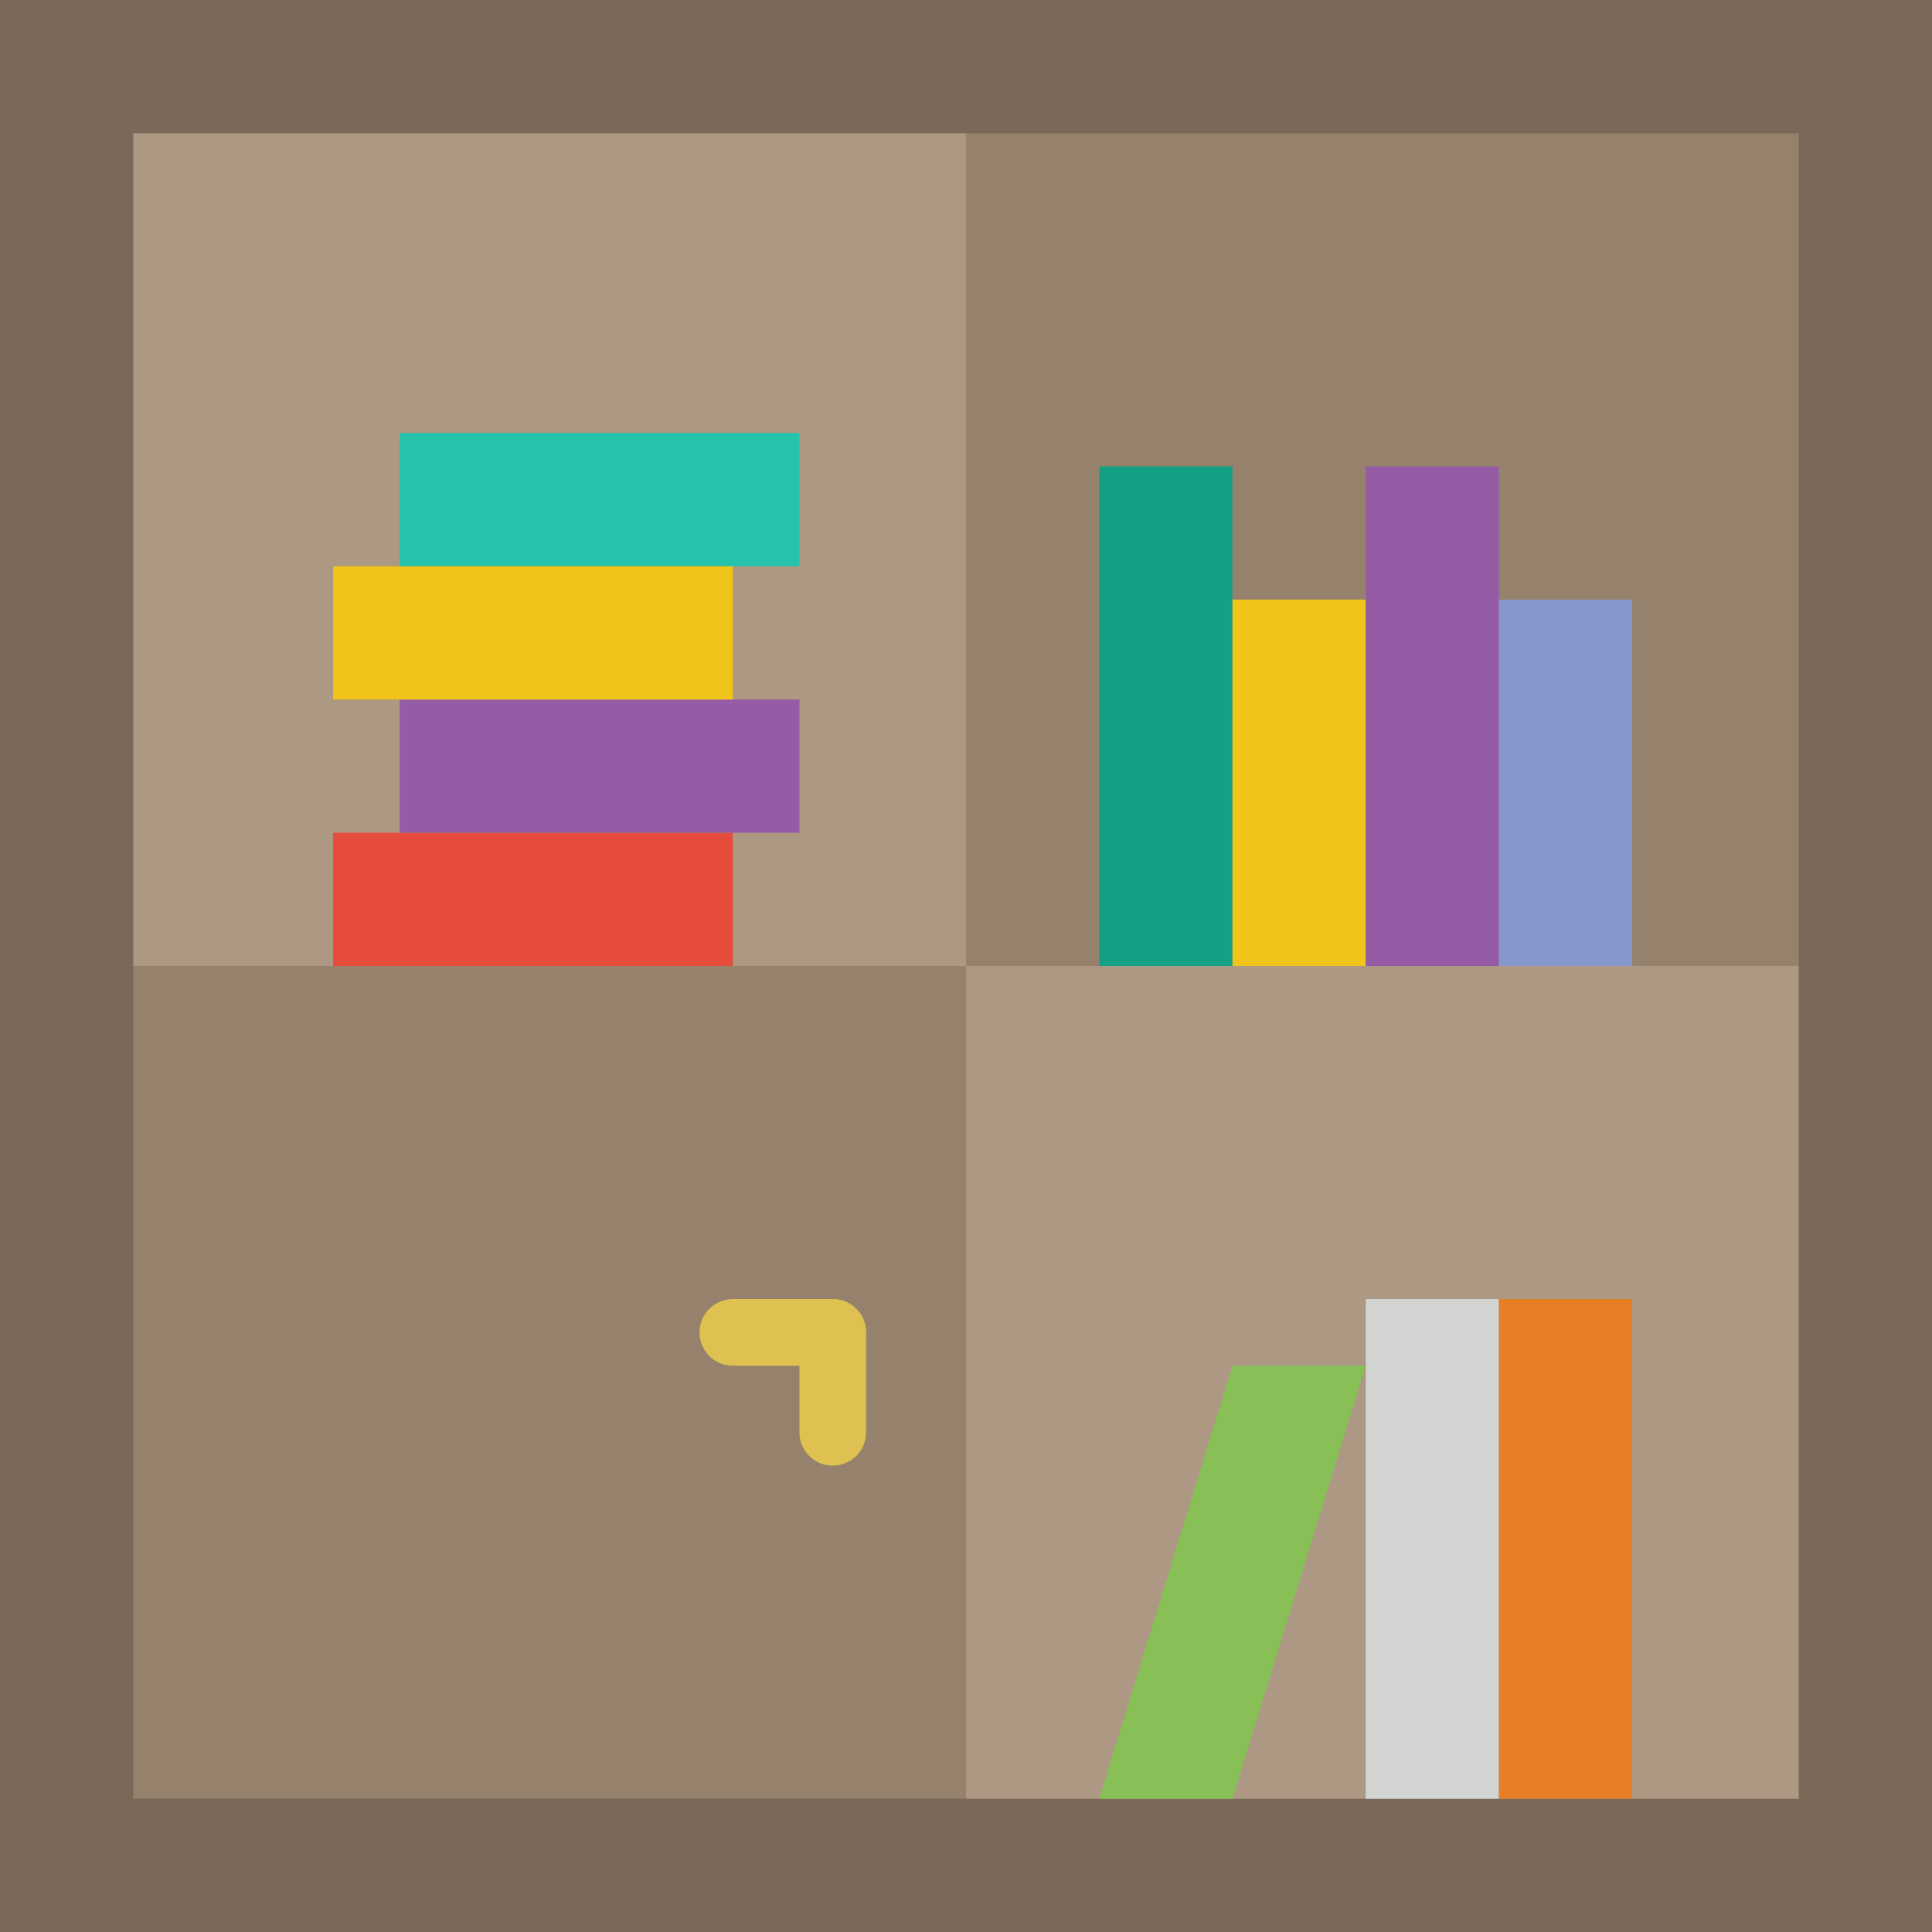 <?xml version="1.0" encoding="iso-8859-1"?>
<!-- Generator: Adobe Illustrator 19.0.0, SVG Export Plug-In . SVG Version: 6.00 Build 0)  -->
<svg xmlns="http://www.w3.org/2000/svg" xmlns:xlink="http://www.w3.org/1999/xlink" version="1.1" id="Capa_1" x="0px" y="0px" viewBox="0 0 512 512" style="enable-background:new 0 0 512 512;" xml:space="preserve">
<g>
	<polygon style="fill:#7A6958;" points="0,512 512,512 512,0 0,0  "/>
	<polygon style="fill:#AD9883;" points="35.31,256 256,256 256,35.31 35.31,35.31  "/>
	<g>
		<polygon style="fill:#96826C;" points="256,256 476.69,256 476.69,35.31 256,35.31   "/>
		<polygon style="fill:#96826C;" points="35.31,476.69 256,476.69 256,256 35.31,256   "/>
	</g>
	<polygon style="fill:#AD9883;" points="256,476.69 476.69,476.69 476.69,256 256,256  "/>
	<polygon style="fill:#88C057;" points="326.621,476.69 291.31,476.69 326.621,361.931 361.931,361.931  "/>
	<polygon style="fill:#D1D4D1;" points="361.931,476.69 397.241,476.69 397.241,344.276 361.931,344.276  "/>
	<polygon style="fill:#E57E25;" points="397.241,476.69 432.552,476.69 432.552,344.276 397.241,344.276  "/>
	<polygon style="fill:#E64C3C;" points="88.276,256 194.207,256 194.207,220.69 88.276,220.69  "/>
	<polygon style="fill:#955BA5;" points="105.931,220.69 211.862,220.69 211.862,185.379 105.931,185.379  "/>
	<polygon style="fill:#25C3AB;" points="105.931,150.069 211.862,150.069 211.862,114.759 105.931,114.759  "/>
	<polygon style="fill:#F0C419;" points="88.276,185.379 194.207,185.379 194.207,150.069 88.276,150.069  "/>
	<polygon style="fill:#13A085;" points="291.31,256 326.621,256 326.621,123.586 291.31,123.586  "/>
	<polygon style="fill:#F0C419;" points="326.621,256 361.931,256 361.931,158.897 326.621,158.897  "/>
	<polygon style="fill:#955BA5;" points="361.931,256 397.241,256 397.241,123.586 361.931,123.586  "/>
	<polygon style="fill:#8697CB;" points="397.241,256 432.552,256 432.552,158.897 397.241,158.897  "/>
	<g>
		<path style="fill:#DEC150;" d="M220.69,388.414c-4.873,0-8.828-3.955-8.828-8.828v-26.483c0-4.873,3.955-8.828,8.828-8.828    c4.873,0,8.828,3.955,8.828,8.828v26.483C229.517,384.459,225.562,388.414,220.69,388.414"/>
		<path style="fill:#DEC150;" d="M220.69,361.931h-26.483c-4.873,0-8.828-3.955-8.828-8.828c0-4.873,3.955-8.828,8.828-8.828h26.483    c4.873,0,8.828,3.955,8.828,8.828C229.517,357.976,225.562,361.931,220.69,361.931"/>
	</g>
</g>
<g>
</g>
<g>
</g>
<g>
</g>
<g>
</g>
<g>
</g>
<g>
</g>
<g>
</g>
<g>
</g>
<g>
</g>
<g>
</g>
<g>
</g>
<g>
</g>
<g>
</g>
<g>
</g>
<g>
</g>
</svg>

